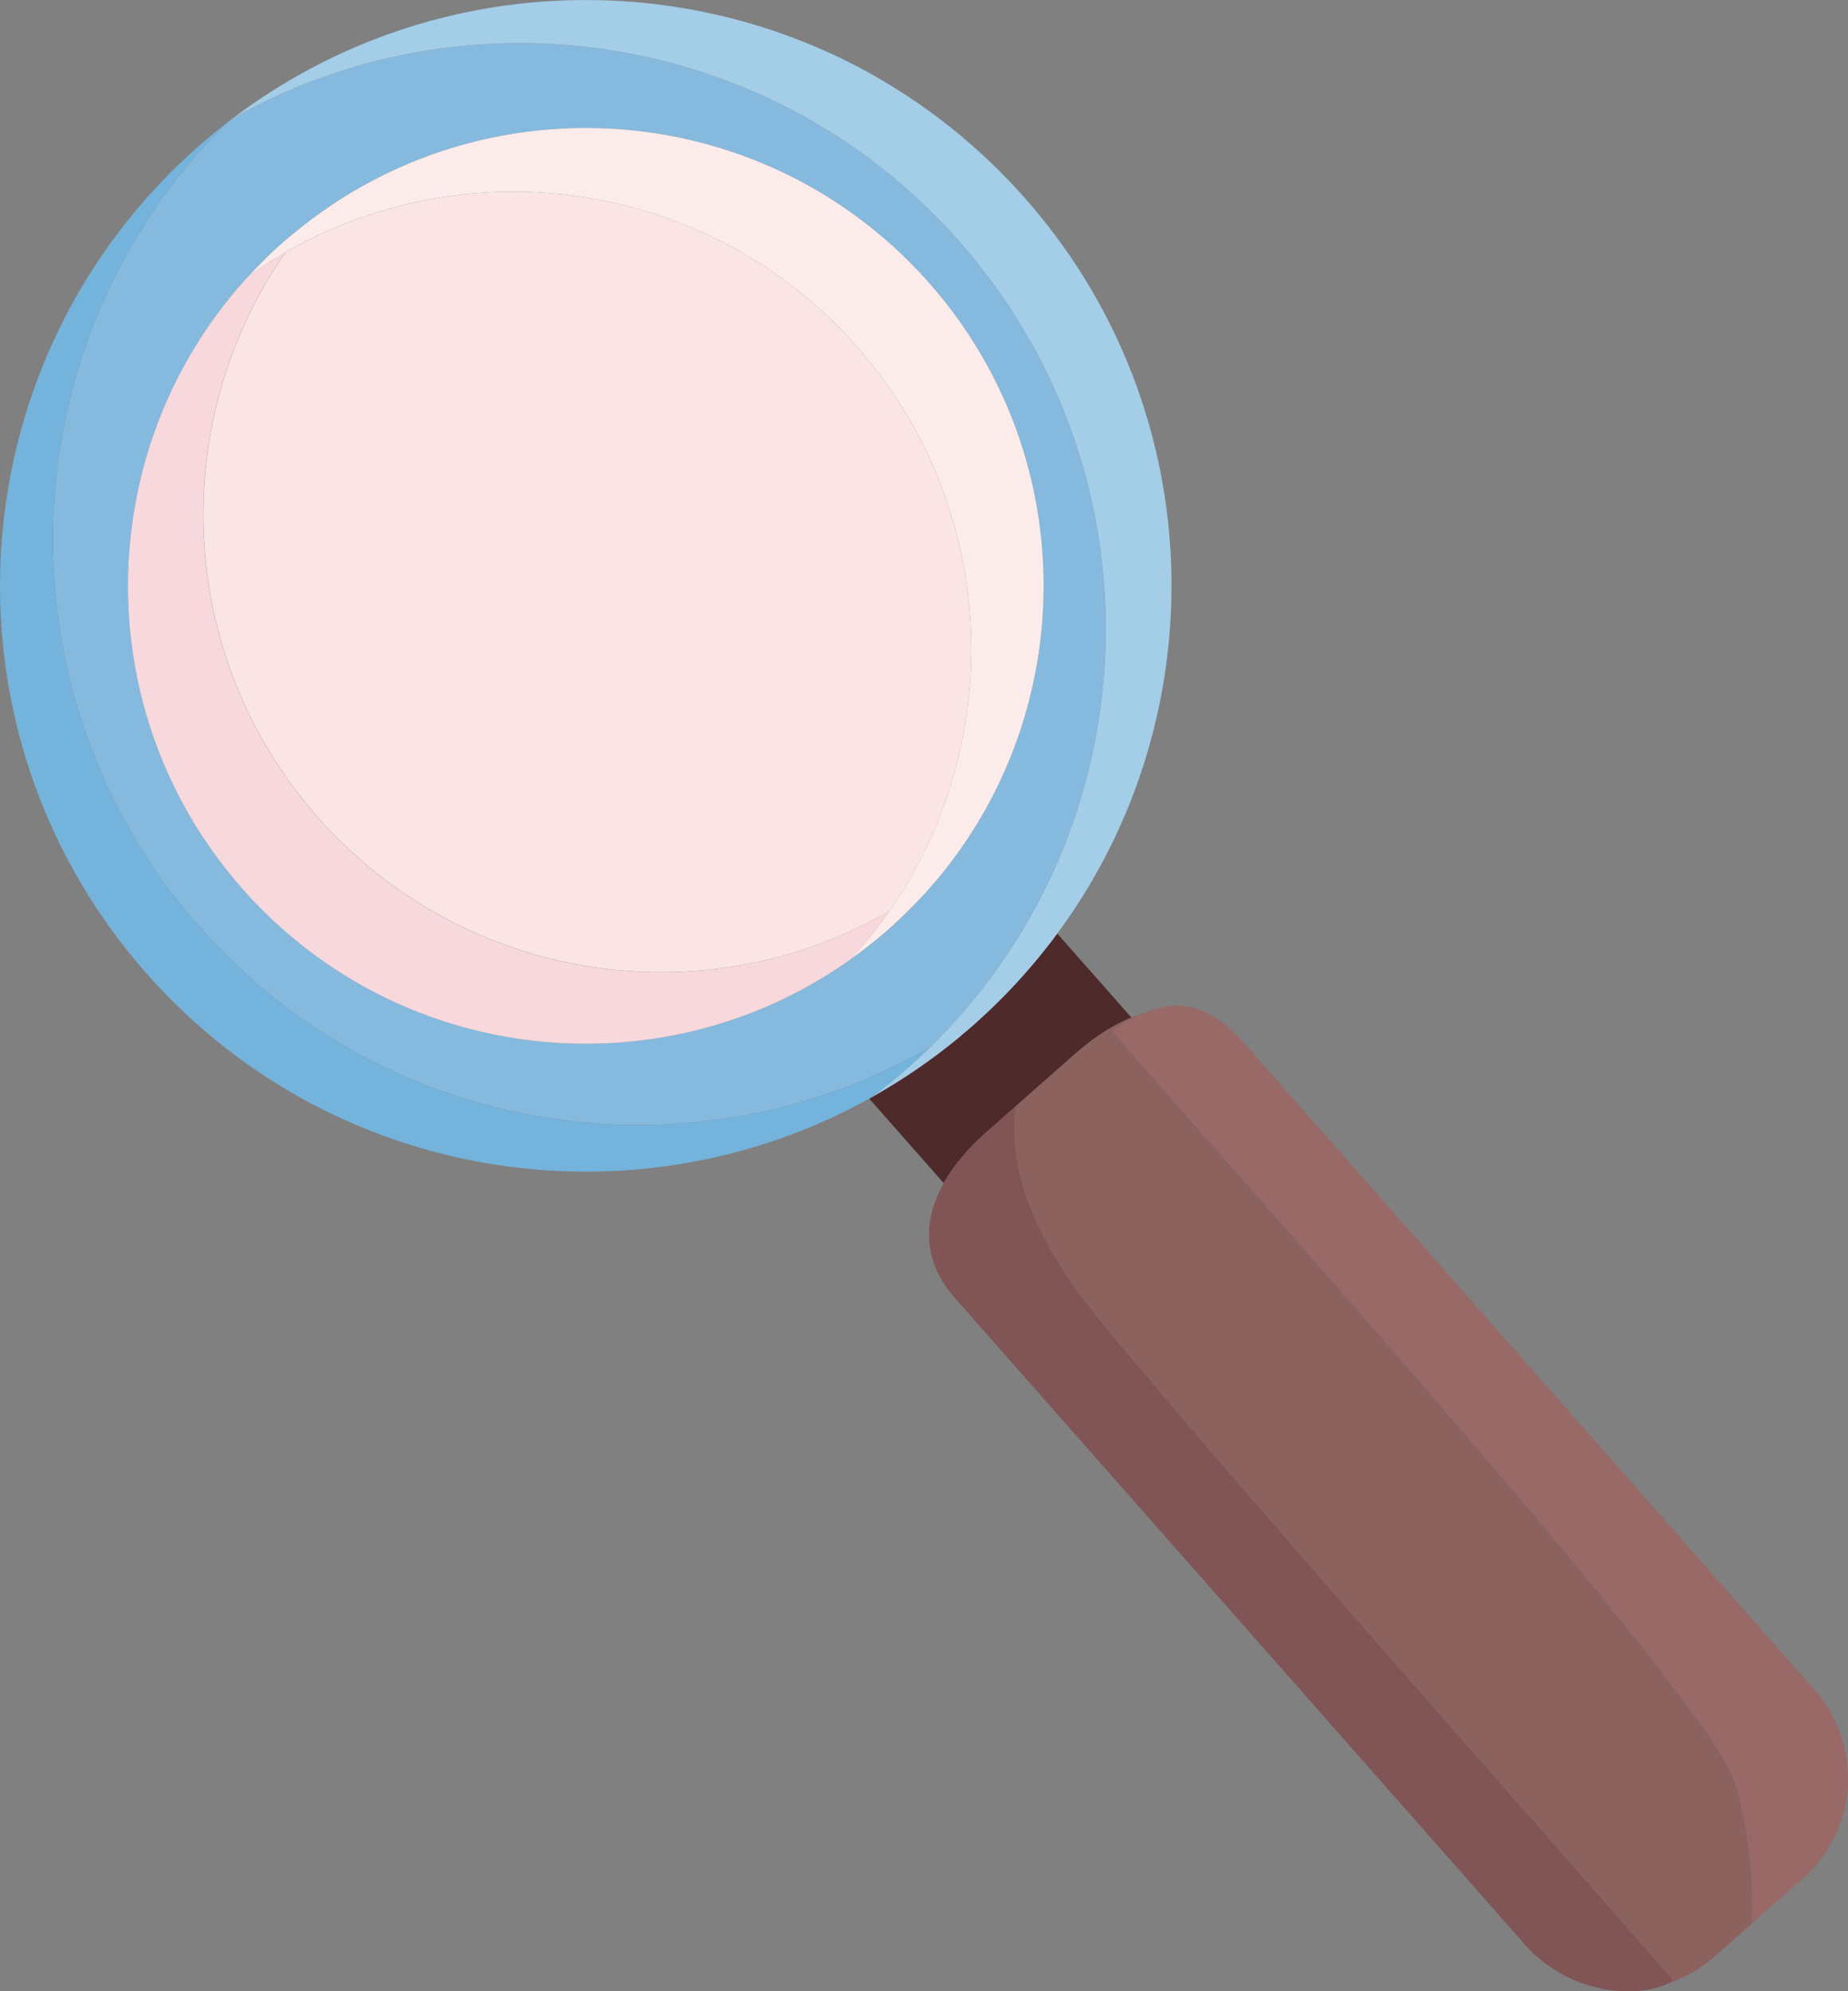 <svg xmlns="http://www.w3.org/2000/svg" width="1002.44" height="1080" viewBox="0 0 1002.44 1080"><rect x="0" y="0" width="1002.44" height="1080" fill="#808080" stroke="none"/><g id="Слой_2" data-name="Слой 2"><g id="icons10_546703670"><g id="icons10_546703670-2" data-name="icons10_546703670"><path d="M535.13 614l15.94-14.1h0l32.31-28.48c9.76-8.58 20-15.32 30.37-19.54L573.5 506.3A319.23 319.23.0 0 1 527.9 556c-2.13 1.87-4.3 3.7-6.45 5.51L521 562a319.41 319.41.0 0 1-49.51 33.85l40.45 45.85C517.39 632 525.37 622.58 535.13 614z" fill="#4f2a2b"/><path d="M545.89 96.57q5.18 5.34 10.17 11Q551.08 101.92 545.89 96.57z" fill="#86b9de"/><path d="M499.79 57.25c3.64 2.56 7.28 5.19 10.83 7.91C507.07 62.44 503.43 59.81 499.79 57.25z" fill="#86b9de"/><path d="M487.19 48.86c3.8 2.38 7.52 4.86 11.2 7.41C494.71 53.72 491 51.24 487.19 48.86z" fill="#86b9de"/><path d="M512 66.23c3.58 2.76 7.08 5.58 10.56 8.51C519.07 71.81 515.57 69 512 66.23z" fill="#86b9de"/><path d="M523.78 75.83c3.52 3 7 6 10.32 9.18C530.74 81.88 527.3 78.8 523.78 75.83z" fill="#86b9de"/><path d="M108.08 502.61C209.73 617.86 376.27 641.75 504.5 568c120-117.44 128.24-309.63 15.88-437C419.46 16.51 254.48-7.89 126.6 64 225-10.26 354.91-19.2 460.42 33.74 348-22.69 207.75-8.91 107.6 79.4c4.8-4.24 9.74-8.24 14.73-12.17C4 184.81-3.72 375.79 108.08 502.61zm26.74-352.86h0c2.89-3.15 5.89-6.25 9-9.26l.05-.1c3.15-3 6.33-6 9.64-8.94 2.55-2.26 5.15-4.4 7.76-6.5 2.32-1.85 4.61-3.64 6.95-5.42v0C270.87 41.91 417.52 55.36 504 153.44c82.32 93.36 81.83 231.23 4.16 323.73-2.31 2.71-4.64 5.4-7.05 8L498.5 488c-1.84 1.92-3.66 3.82-5.55 5.69l-2.61 2.57c-2.71 2.62-5.47 5.21-8.31 7.74q-5 4.39-10.15 8.43h0c-3.4 2.72-6.86 5.31-10.38 7.81h0c-102.31 72.79-245.16 58-330-38.27S49.79 242.15 134.82 149.75z" fill="#86b9de"/><path d="M535.13 86c3.44 3.24 6.84 6.56 10.17 10C542 92.52 538.57 89.2 535.13 86z" fill="#86b9de"/><path d="M474.23 41.11c3.95 2.22 7.83 4.55 11.68 7C482.06 45.66 478.18 43.33 474.23 41.11z" fill="#86b9de"/><path d="M461 34c4.13 2.07 8.23 4.27 12.28 6.53C469.18 38.29 465.08 36.09 461 34z" fill="#86b9de"/><path d="M527.9 556c-2.13 1.87-4.3 3.7-6.45 5.51C523.6 559.74 525.77 557.91 527.9 556z" fill="#74b3dc"/><path d="M473.23 594.82c6.45-4.88 12.81-9.94 19-15.37q6.34-5.61 12.27-11.43c-128.23 73.73-294.77 49.84-396.42-65.41C-3.72 375.79 4 184.81 122.33 67.23c-5 3.93-9.93 7.93-14.73 12.17C-24 195.47-36.63 396.24 79.41 527.88c100.5 113.92 264.44 138.64 392.06 68A319.41 319.41.0 0 0 521 562 322.33 322.33.0 0 1 473.23 594.82z" fill="#74b3dc"/><path d="M126.6 64C254.48-7.89 419.46 16.51 520.38 131c112.36 127.41 104.13 319.6-15.88 437q-5.94 5.82-12.27 11.43c-6.19 5.43-12.55 10.49-19 15.37A322.33 322.33.0 0 0 521 562l.47-.43c2.15-1.81 4.32-3.64 6.45-5.51a319.23 319.23.0 0 0 45.6-49.74c87.08-117.83 83.37-284.39-17.44-398.74q-5-5.64-10.17-11L545.3 96c-3.33-3.44-6.73-6.76-10.17-10l-1-.95c-3.36-3.13-6.8-6.21-10.32-9.18l-1.23-1.09c-3.48-2.93-7-5.75-10.56-8.51l-1.37-1.07c-3.55-2.72-7.19-5.35-10.83-7.91l-1.4-1c-3.68-2.55-7.4-5-11.2-7.41l-1.28-.79c-3.85-2.41-7.73-4.74-11.68-7l-1-.56c-4.05-2.26-8.15-4.46-12.28-6.53l-.53-.28C354.91-19.2 225-10.26 126.6 64z" fill="#a4cde7"/><path d="M672.14 562.85l2.8 3z" fill="#8b625e"/><path d="M840.21 1066.33l-2.63-1.88z" fill="#8b625e"/><path d="M834.45 1061.82 832.4 1060z" fill="#8b625e"/><path d="M940.76 965.93c-17-50.4-296.27-357.68-337.31-406.82a93.2 93.2.0 0 1 16.49-9.4c-2.07.62-4.12 1.36-6.19 2.19-10.34 4.22-20.61 11-30.37 19.54l-32.31 28.48c-4.93 35.3 11.95 69.55 31.79 98.38 27.21 39.61 325.19 375.09 324.92 376l-2.88 1.48a72.84 72.84.0 0 0 24.79-14.32l20.51-18.1C952 1023.52 948.08 987.54 940.76 965.93z" fill="#8b625e"/><path d="M851.3 1072.76l-2-1z" fill="#8b625e"/><path d="M845.79 1069.9l-2.63-1.57z" fill="#8b625e"/><path d="M464.82 188C385.39 98 255.16 79.23 154.92 136.85c-64.08 91.77-59.86 218.69 17.47 306.36 79.49 90.15 209.73 108.77 310 51C546.33 402.47 542.06 275.67 464.82 188z" fill="#fae5e4"/><path d="M508.18 477.17h0c-2.31 2.71-4.64 5.4-7.05 8C503.54 482.57 505.87 479.88 508.18 477.17z" fill="#f7d8dc"/><path d="M498.5 488c-1.84 1.92-3.66 3.82-5.55 5.69C494.84 491.81 496.66 489.91 498.5 488z" fill="#f7d8dc"/><path d="M490.34 496.25c-2.71 2.62-5.47 5.21-8.31 7.74C484.87 501.46 487.63 498.87 490.34 496.25z" fill="#f7d8dc"/><path d="M168.23 119.51v0z" fill="#f7d8dc"/><path d="M153.48 131.45c2.55-2.26 5.15-4.39 7.76-6.5C158.63 127.05 156 129.19 153.48 131.45z" fill="#f7d8dc"/><path d="M143.84 140.39q4.68-4.57 9.64-8.94C150.17 134.37 147 137.37 143.84 140.39z" fill="#f7d8dc"/><path d="M482 504q-5 4.39-10.15 8.43Q477 508.37 482 504z" fill="#f7d8dc"/><path d="M134.82 149.75q4.34-4.73 9-9.26C140.71 143.5 137.71 146.6 134.82 149.75z" fill="#f7d8dc"/><path d="M131.46 482c84.88 96.26 227.73 111.06 330 38.27a247.34 247.34.0 0 0 20.88-26.05c-100.26 57.79-230.5 39.17-310-51-77.33-87.67-81.55-214.59-17.47-306.36-6.84 4-13.57 8.24-20.1 12.9C49.79 242.15 46.61 385.72 131.46 482z" fill="#f7d8dc"/><path d="M471.88 512.43c-3.4 2.72-6.86 5.31-10.38 7.81C465 517.74 468.48 515.15 471.88 512.43z" fill="#f7d8dc"/><path d="M464.82 188c77.24 87.64 81.51 214.44 17.56 306.16a247.34 247.34.0 0 1-20.88 26.05h0c3.52-2.5 7-5.09 10.38-7.81h0q5.14-4 10.15-8.43c2.84-2.53 5.6-5.12 8.31-7.74l2.61-2.57c1.89-1.87 3.71-3.77 5.55-5.69l2.63-2.78c2.41-2.64 4.74-5.33 7.05-8 77.67-92.5 78.16-230.37-4.16-323.73-86.5-98.08-233.15-111.53-335.79-33.93v0c-2.34 1.78-4.63 3.57-6.95 5.42-2.61 2.11-5.21 4.24-7.76 6.5q-5 4.38-9.64 8.94l-.05.1q-4.62 4.55-9 9.26c6.53-4.66 13.26-8.94 20.1-12.9C255.16 79.23 385.39 98 464.82 188z" fill="#fbeceb"/><path d="M582.86 698.3c-19.84-28.83-36.72-63.08-31.79-98.38h0L535.13 614c-9.76 8.56-17.74 17.93-23.21 27.66-11.35 20.26-11.72 42.2 6.16 62.44L827.49 1055a56.92 56.92.0 0 0 4.91 5l2.05 1.78 3.13 2.63 2.63 1.88 2.95 2 2.63 1.57 3.52 1.91 2 1c19.31 9.1 40.41 9.06 53.6 3l2.88-1.48C908.05 1073.39 610.07 737.91 582.86 698.3z" fill="#815555"/><path d="M674.94 565.81l-2.8-3c-17.12-18-33.51-21.19-52.2-13.14a93.2 93.2.0 0 0-16.49 9.4c41 49.14 320.27 356.42 337.31 406.82 7.32 21.61 11.2 57.59 9.44 77.41l27.73-24.48a72.44 72.44.0 0 0 6.44-102.19z" fill="#986966"/></g></g></g></svg>